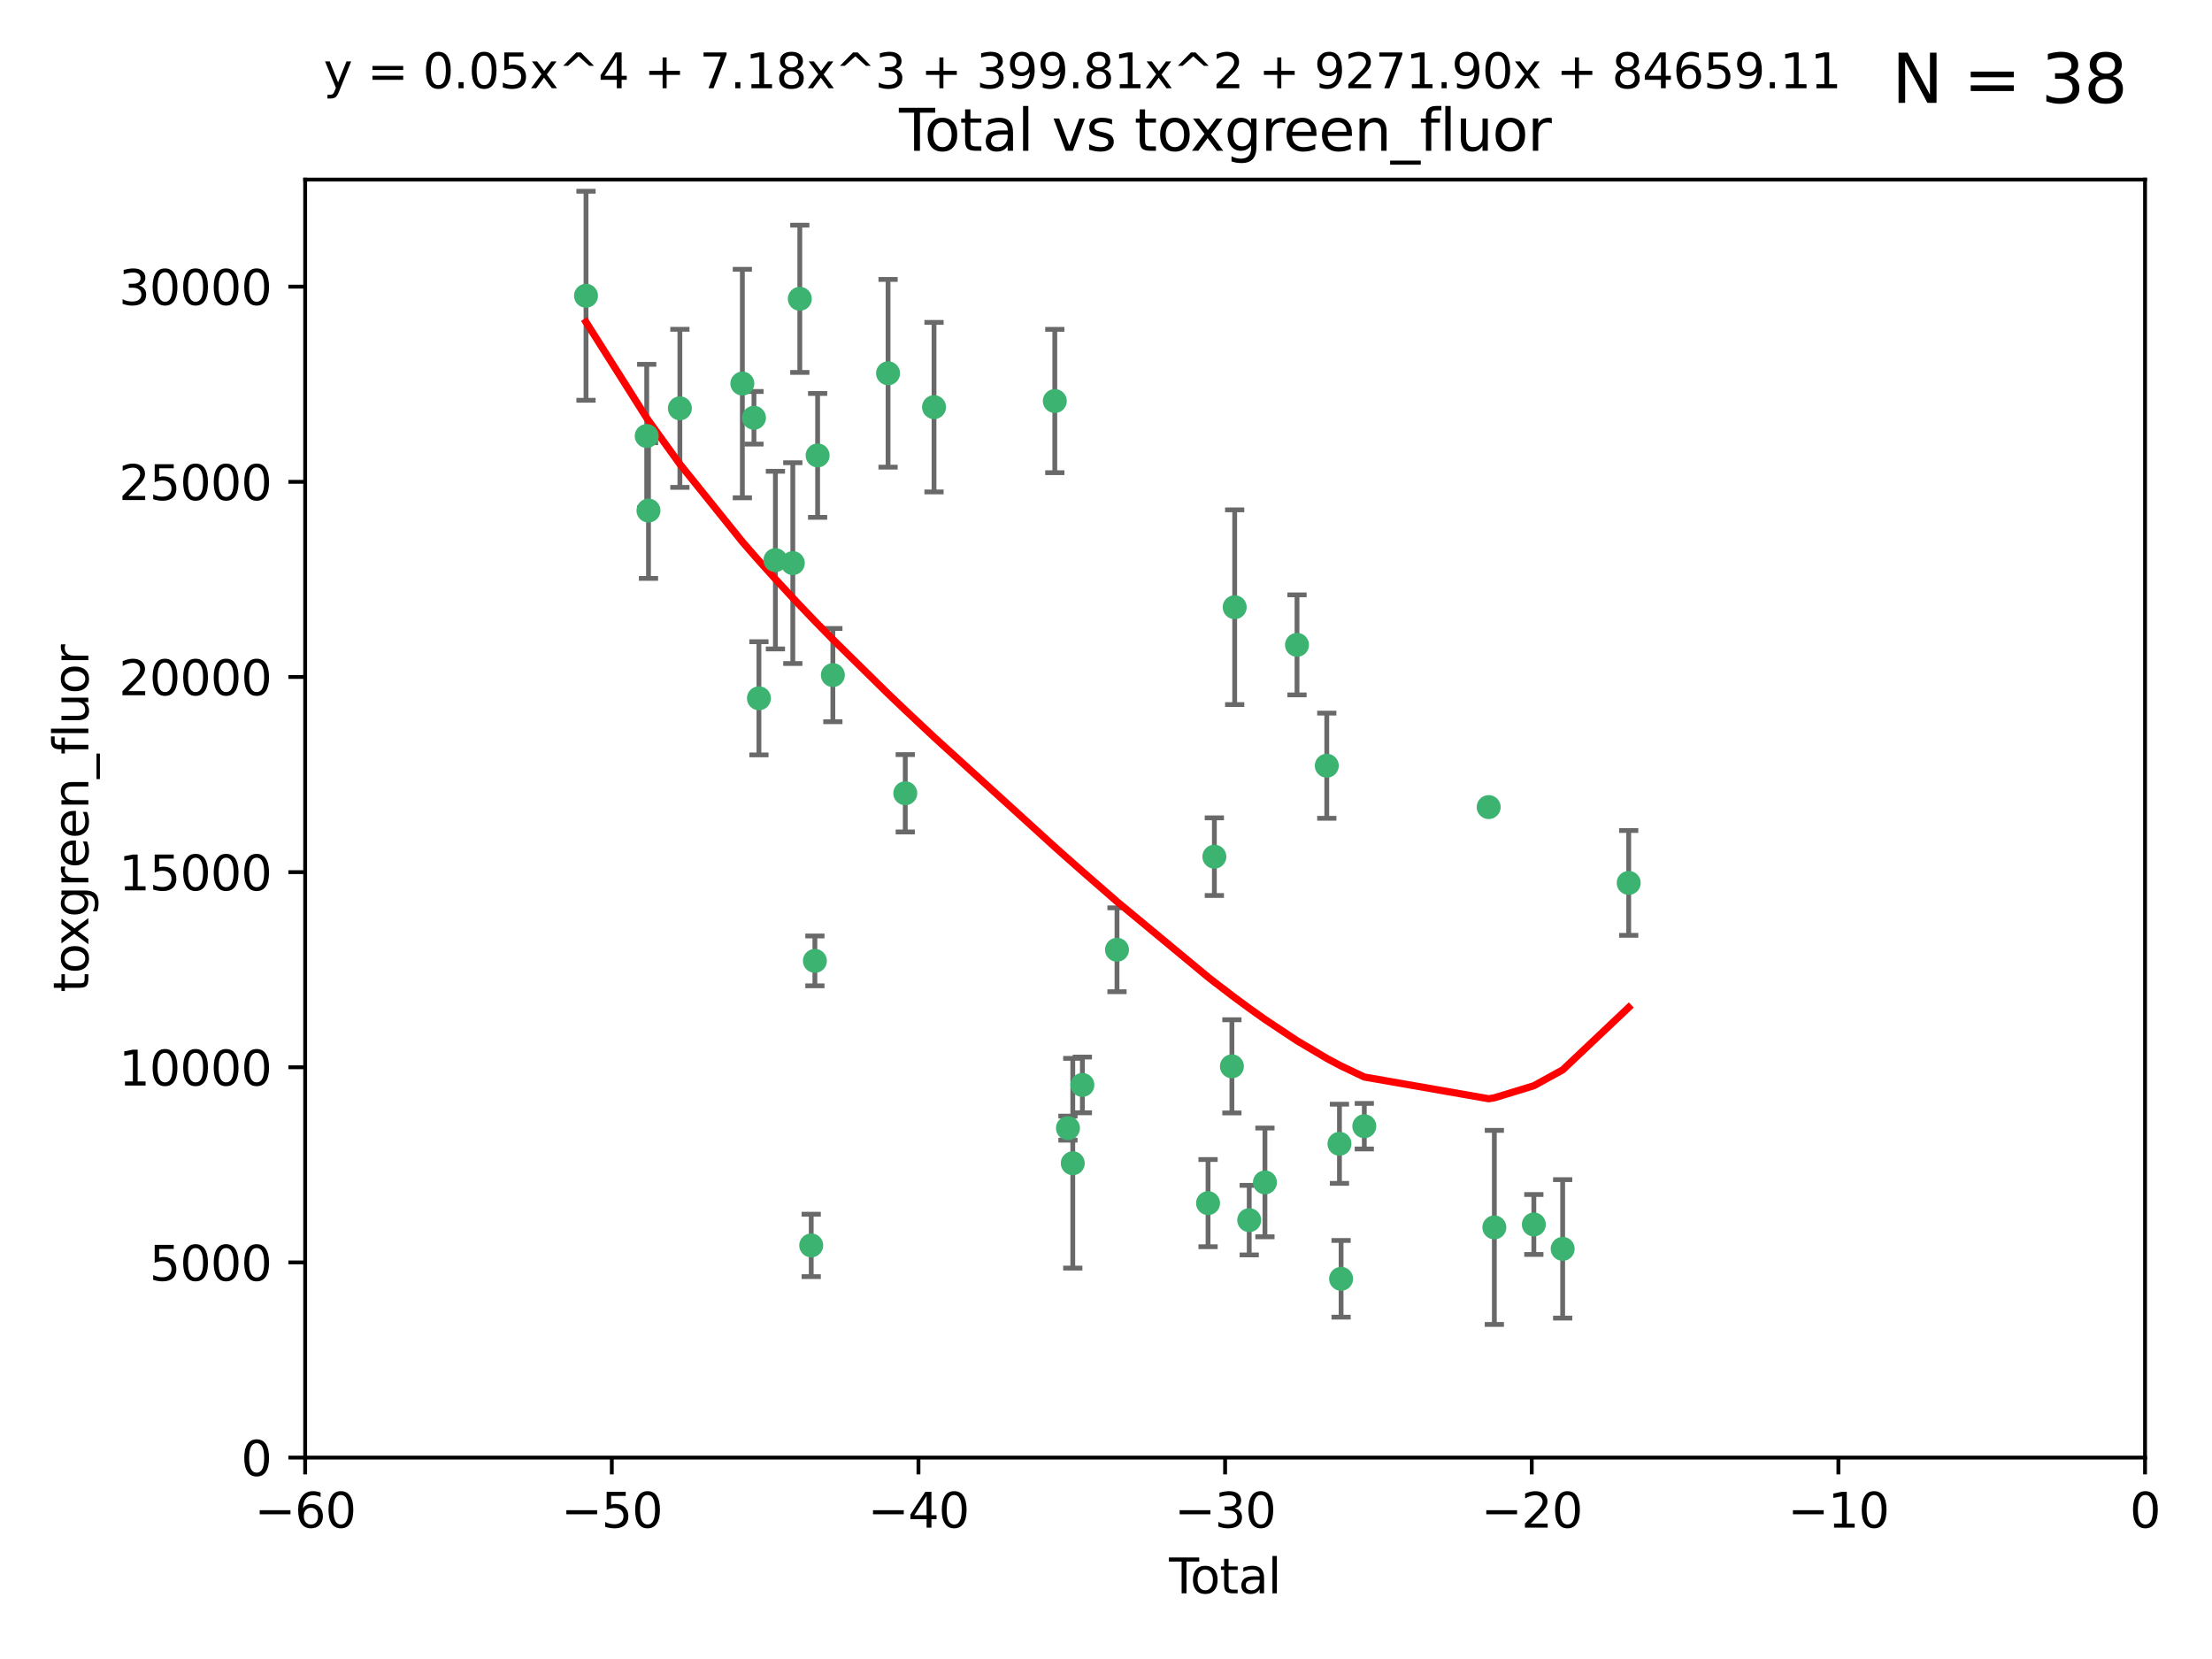 <?xml version="1.0" encoding="utf-8" standalone="no"?>
<!DOCTYPE svg PUBLIC "-//W3C//DTD SVG 1.1//EN"
  "http://www.w3.org/Graphics/SVG/1.1/DTD/svg11.dtd">
<svg xmlns:xlink="http://www.w3.org/1999/xlink" width="460.8pt" height="345.6pt" viewBox="0 0 460.8 345.6" xmlns="http://www.w3.org/2000/svg" version="1.1">
 <defs>
  <style type="text/css">*{stroke-linejoin: round; stroke-linecap: butt}</style>
 </defs>
 <g id="figure_1">
  <g id="patch_1">
   <path d="M 0 345.6 
L 460.8 345.6 
L 460.8 0 
L 0 0 
z
" style="fill: #ffffff"/>
  </g>
  <g id="axes_1">
   <g id="patch_2">
    <path d="M 63.571 303.64 
L 446.85 303.64 
L 446.85 37.411 
L 63.571 37.411 
z
" style="fill: #ffffff"/>
   </g>
   <g id="PathCollection_1">
    <defs>
     <path id="mb25f7cb36f" d="M 0 1.118 
C 0.297 1.118 0.581 1 0.791 0.791 
C 1 0.581 1.118 0.297 1.118 0 
C 1.118 -0.297 1 -0.581 0.791 -0.791 
C 0.581 -1 0.297 -1.118 0 -1.118 
C -0.297 -1.118 -0.581 -1 -0.791 -0.791 
C -1 -0.581 -1.118 -0.297 -1.118 0 
C -1.118 0.297 -1 0.581 -0.791 0.791 
C -0.581 1 -0.297 1.118 0 1.118 
z
" style="stroke: #3cb371"/>
    </defs>
    <g clip-path="url(#p03fac620fb)">
     <use xlink:href="#mb25f7cb36f" x="122.075" y="61.614" style="fill: #3cb371; stroke: #3cb371"/>
     <use xlink:href="#mb25f7cb36f" x="134.722" y="90.829" style="fill: #3cb371; stroke: #3cb371"/>
     <use xlink:href="#mb25f7cb36f" x="135.093" y="106.358" style="fill: #3cb371; stroke: #3cb371"/>
     <use xlink:href="#mb25f7cb36f" x="141.633" y="85.062" style="fill: #3cb371; stroke: #3cb371"/>
     <use xlink:href="#mb25f7cb36f" x="154.646" y="79.9" style="fill: #3cb371; stroke: #3cb371"/>
     <use xlink:href="#mb25f7cb36f" x="157.063" y="87.031" style="fill: #3cb371; stroke: #3cb371"/>
     <use xlink:href="#mb25f7cb36f" x="158.1" y="145.468" style="fill: #3cb371; stroke: #3cb371"/>
     <use xlink:href="#mb25f7cb36f" x="161.532" y="116.682" style="fill: #3cb371; stroke: #3cb371"/>
     <use xlink:href="#mb25f7cb36f" x="165.156" y="117.306" style="fill: #3cb371; stroke: #3cb371"/>
     <use xlink:href="#mb25f7cb36f" x="166.614" y="62.244" style="fill: #3cb371; stroke: #3cb371"/>
     <use xlink:href="#mb25f7cb36f" x="168.991" y="259.442" style="fill: #3cb371; stroke: #3cb371"/>
     <use xlink:href="#mb25f7cb36f" x="169.757" y="200.168" style="fill: #3cb371; stroke: #3cb371"/>
     <use xlink:href="#mb25f7cb36f" x="170.325" y="94.872" style="fill: #3cb371; stroke: #3cb371"/>
     <use xlink:href="#mb25f7cb36f" x="173.5" y="140.634" style="fill: #3cb371; stroke: #3cb371"/>
     <use xlink:href="#mb25f7cb36f" x="185" y="77.763" style="fill: #3cb371; stroke: #3cb371"/>
     <use xlink:href="#mb25f7cb36f" x="188.583" y="165.251" style="fill: #3cb371; stroke: #3cb371"/>
     <use xlink:href="#mb25f7cb36f" x="194.574" y="84.817" style="fill: #3cb371; stroke: #3cb371"/>
     <use xlink:href="#mb25f7cb36f" x="219.736" y="83.54" style="fill: #3cb371; stroke: #3cb371"/>
     <use xlink:href="#mb25f7cb36f" x="222.475" y="235.012" style="fill: #3cb371; stroke: #3cb371"/>
     <use xlink:href="#mb25f7cb36f" x="223.48" y="242.324" style="fill: #3cb371; stroke: #3cb371"/>
     <use xlink:href="#mb25f7cb36f" x="225.479" y="226.007" style="fill: #3cb371; stroke: #3cb371"/>
     <use xlink:href="#mb25f7cb36f" x="232.69" y="197.854" style="fill: #3cb371; stroke: #3cb371"/>
     <use xlink:href="#mb25f7cb36f" x="251.658" y="250.635" style="fill: #3cb371; stroke: #3cb371"/>
     <use xlink:href="#mb25f7cb36f" x="252.974" y="178.461" style="fill: #3cb371; stroke: #3cb371"/>
     <use xlink:href="#mb25f7cb36f" x="256.629" y="222.137" style="fill: #3cb371; stroke: #3cb371"/>
     <use xlink:href="#mb25f7cb36f" x="257.207" y="126.494" style="fill: #3cb371; stroke: #3cb371"/>
     <use xlink:href="#mb25f7cb36f" x="260.237" y="254.176" style="fill: #3cb371; stroke: #3cb371"/>
     <use xlink:href="#mb25f7cb36f" x="263.509" y="246.318" style="fill: #3cb371; stroke: #3cb371"/>
     <use xlink:href="#mb25f7cb36f" x="270.19" y="134.337" style="fill: #3cb371; stroke: #3cb371"/>
     <use xlink:href="#mb25f7cb36f" x="276.393" y="159.514" style="fill: #3cb371; stroke: #3cb371"/>
     <use xlink:href="#mb25f7cb36f" x="279.035" y="238.271" style="fill: #3cb371; stroke: #3cb371"/>
     <use xlink:href="#mb25f7cb36f" x="279.372" y="266.399" style="fill: #3cb371; stroke: #3cb371"/>
     <use xlink:href="#mb25f7cb36f" x="284.209" y="234.61" style="fill: #3cb371; stroke: #3cb371"/>
     <use xlink:href="#mb25f7cb36f" x="310.117" y="168.134" style="fill: #3cb371; stroke: #3cb371"/>
     <use xlink:href="#mb25f7cb36f" x="311.3" y="255.69" style="fill: #3cb371; stroke: #3cb371"/>
     <use xlink:href="#mb25f7cb36f" x="319.527" y="255.08" style="fill: #3cb371; stroke: #3cb371"/>
     <use xlink:href="#mb25f7cb36f" x="325.532" y="260.159" style="fill: #3cb371; stroke: #3cb371"/>
     <use xlink:href="#mb25f7cb36f" x="339.29" y="183.926" style="fill: #3cb371; stroke: #3cb371"/>
    </g>
   </g>
   <g id="matplotlib.axis_1">
    <g id="xtick_1">
     <g id="line2d_1">
      <defs>
       <path id="m98b58cb503" d="M 0 0 
L 0 3.5 
" style="stroke: #000000; stroke-width: 0.8"/>
      </defs>
      <g>
       <use xlink:href="#m98b58cb503" x="63.571" y="303.64" style="stroke: #000000; stroke-width: 0.8"/>
      </g>
     </g>
     <g id="text_1">
      <!-- −60 -->
      <g transform="translate(53.019 318.238)scale(0.1 -0.1)">
       <defs>
        <path id="DejaVuSans-2212" d="M 678 2272 
L 4684 2272 
L 4684 1741 
L 678 1741 
L 678 2272 
z
" transform="scale(0.016)"/>
        <path id="DejaVuSans-36" d="M 2113 2584 
Q 1688 2584 1439 2293 
Q 1191 2003 1191 1497 
Q 1191 994 1439 701 
Q 1688 409 2113 409 
Q 2538 409 2786 701 
Q 3034 994 3034 1497 
Q 3034 2003 2786 2293 
Q 2538 2584 2113 2584 
z
M 3366 4563 
L 3366 3988 
Q 3128 4100 2886 4159 
Q 2644 4219 2406 4219 
Q 1781 4219 1451 3797 
Q 1122 3375 1075 2522 
Q 1259 2794 1537 2939 
Q 1816 3084 2150 3084 
Q 2853 3084 3261 2657 
Q 3669 2231 3669 1497 
Q 3669 778 3244 343 
Q 2819 -91 2113 -91 
Q 1303 -91 875 529 
Q 447 1150 447 2328 
Q 447 3434 972 4092 
Q 1497 4750 2381 4750 
Q 2619 4750 2861 4703 
Q 3103 4656 3366 4563 
z
" transform="scale(0.016)"/>
        <path id="DejaVuSans-30" d="M 2034 4250 
Q 1547 4250 1301 3770 
Q 1056 3291 1056 2328 
Q 1056 1369 1301 889 
Q 1547 409 2034 409 
Q 2525 409 2770 889 
Q 3016 1369 3016 2328 
Q 3016 3291 2770 3770 
Q 2525 4250 2034 4250 
z
M 2034 4750 
Q 2819 4750 3233 4129 
Q 3647 3509 3647 2328 
Q 3647 1150 3233 529 
Q 2819 -91 2034 -91 
Q 1250 -91 836 529 
Q 422 1150 422 2328 
Q 422 3509 836 4129 
Q 1250 4750 2034 4750 
z
" transform="scale(0.016)"/>
       </defs>
       <use xlink:href="#DejaVuSans-2212"/>
       <use xlink:href="#DejaVuSans-36" x="83.789"/>
       <use xlink:href="#DejaVuSans-30" x="147.412"/>
      </g>
     </g>
    </g>
    <g id="xtick_2">
     <g id="line2d_2">
      <g>
       <use xlink:href="#m98b58cb503" x="127.451" y="303.64" style="stroke: #000000; stroke-width: 0.8"/>
      </g>
     </g>
     <g id="text_2">
      <!-- −50 -->
      <g transform="translate(116.899 318.238)scale(0.1 -0.1)">
       <defs>
        <path id="DejaVuSans-35" d="M 691 4666 
L 3169 4666 
L 3169 4134 
L 1269 4134 
L 1269 2991 
Q 1406 3038 1543 3061 
Q 1681 3084 1819 3084 
Q 2600 3084 3056 2656 
Q 3513 2228 3513 1497 
Q 3513 744 3044 326 
Q 2575 -91 1722 -91 
Q 1428 -91 1123 -41 
Q 819 9 494 109 
L 494 744 
Q 775 591 1075 516 
Q 1375 441 1709 441 
Q 2250 441 2565 725 
Q 2881 1009 2881 1497 
Q 2881 1984 2565 2268 
Q 2250 2553 1709 2553 
Q 1456 2553 1204 2497 
Q 953 2441 691 2322 
L 691 4666 
z
" transform="scale(0.016)"/>
       </defs>
       <use xlink:href="#DejaVuSans-2212"/>
       <use xlink:href="#DejaVuSans-35" x="83.789"/>
       <use xlink:href="#DejaVuSans-30" x="147.412"/>
      </g>
     </g>
    </g>
    <g id="xtick_3">
     <g id="line2d_3">
      <g>
       <use xlink:href="#m98b58cb503" x="191.331" y="303.64" style="stroke: #000000; stroke-width: 0.8"/>
      </g>
     </g>
     <g id="text_3">
      <!-- −40 -->
      <g transform="translate(180.778 318.238)scale(0.1 -0.1)">
       <defs>
        <path id="DejaVuSans-34" d="M 2419 4116 
L 825 1625 
L 2419 1625 
L 2419 4116 
z
M 2253 4666 
L 3047 4666 
L 3047 1625 
L 3713 1625 
L 3713 1100 
L 3047 1100 
L 3047 0 
L 2419 0 
L 2419 1100 
L 313 1100 
L 313 1709 
L 2253 4666 
z
" transform="scale(0.016)"/>
       </defs>
       <use xlink:href="#DejaVuSans-2212"/>
       <use xlink:href="#DejaVuSans-34" x="83.789"/>
       <use xlink:href="#DejaVuSans-30" x="147.412"/>
      </g>
     </g>
    </g>
    <g id="xtick_4">
     <g id="line2d_4">
      <g>
       <use xlink:href="#m98b58cb503" x="255.211" y="303.64" style="stroke: #000000; stroke-width: 0.8"/>
      </g>
     </g>
     <g id="text_4">
      <!-- −30 -->
      <g transform="translate(244.658 318.238)scale(0.1 -0.1)">
       <defs>
        <path id="DejaVuSans-33" d="M 2597 2516 
Q 3050 2419 3304 2112 
Q 3559 1806 3559 1356 
Q 3559 666 3084 287 
Q 2609 -91 1734 -91 
Q 1441 -91 1130 -33 
Q 819 25 488 141 
L 488 750 
Q 750 597 1062 519 
Q 1375 441 1716 441 
Q 2309 441 2620 675 
Q 2931 909 2931 1356 
Q 2931 1769 2642 2001 
Q 2353 2234 1838 2234 
L 1294 2234 
L 1294 2753 
L 1863 2753 
Q 2328 2753 2575 2939 
Q 2822 3125 2822 3475 
Q 2822 3834 2567 4026 
Q 2313 4219 1838 4219 
Q 1578 4219 1281 4162 
Q 984 4106 628 3988 
L 628 4550 
Q 988 4650 1302 4700 
Q 1616 4750 1894 4750 
Q 2613 4750 3031 4423 
Q 3450 4097 3450 3541 
Q 3450 3153 3228 2886 
Q 3006 2619 2597 2516 
z
" transform="scale(0.016)"/>
       </defs>
       <use xlink:href="#DejaVuSans-2212"/>
       <use xlink:href="#DejaVuSans-33" x="83.789"/>
       <use xlink:href="#DejaVuSans-30" x="147.412"/>
      </g>
     </g>
    </g>
    <g id="xtick_5">
     <g id="line2d_5">
      <g>
       <use xlink:href="#m98b58cb503" x="319.09" y="303.64" style="stroke: #000000; stroke-width: 0.8"/>
      </g>
     </g>
     <g id="text_5">
      <!-- −20 -->
      <g transform="translate(308.538 318.238)scale(0.1 -0.1)">
       <defs>
        <path id="DejaVuSans-32" d="M 1228 531 
L 3431 531 
L 3431 0 
L 469 0 
L 469 531 
Q 828 903 1448 1529 
Q 2069 2156 2228 2338 
Q 2531 2678 2651 2914 
Q 2772 3150 2772 3378 
Q 2772 3750 2511 3984 
Q 2250 4219 1831 4219 
Q 1534 4219 1204 4116 
Q 875 4013 500 3803 
L 500 4441 
Q 881 4594 1212 4672 
Q 1544 4750 1819 4750 
Q 2544 4750 2975 4387 
Q 3406 4025 3406 3419 
Q 3406 3131 3298 2873 
Q 3191 2616 2906 2266 
Q 2828 2175 2409 1742 
Q 1991 1309 1228 531 
z
" transform="scale(0.016)"/>
       </defs>
       <use xlink:href="#DejaVuSans-2212"/>
       <use xlink:href="#DejaVuSans-32" x="83.789"/>
       <use xlink:href="#DejaVuSans-30" x="147.412"/>
      </g>
     </g>
    </g>
    <g id="xtick_6">
     <g id="line2d_6">
      <g>
       <use xlink:href="#m98b58cb503" x="382.97" y="303.64" style="stroke: #000000; stroke-width: 0.8"/>
      </g>
     </g>
     <g id="text_6">
      <!-- −10 -->
      <g transform="translate(372.418 318.238)scale(0.1 -0.1)">
       <defs>
        <path id="DejaVuSans-31" d="M 794 531 
L 1825 531 
L 1825 4091 
L 703 3866 
L 703 4441 
L 1819 4666 
L 2450 4666 
L 2450 531 
L 3481 531 
L 3481 0 
L 794 0 
L 794 531 
z
" transform="scale(0.016)"/>
       </defs>
       <use xlink:href="#DejaVuSans-2212"/>
       <use xlink:href="#DejaVuSans-31" x="83.789"/>
       <use xlink:href="#DejaVuSans-30" x="147.412"/>
      </g>
     </g>
    </g>
    <g id="xtick_7">
     <g id="line2d_7">
      <g>
       <use xlink:href="#m98b58cb503" x="446.85" y="303.64" style="stroke: #000000; stroke-width: 0.8"/>
      </g>
     </g>
     <g id="text_7">
      <!-- 0 -->
      <g transform="translate(443.669 318.238)scale(0.1 -0.1)">
       <use xlink:href="#DejaVuSans-30"/>
      </g>
     </g>
    </g>
    <g id="text_8">
     <!-- Total -->
     <g transform="translate(243.534 331.917)scale(0.1 -0.1)">
      <defs>
       <path id="DejaVuSans-54" d="M -19 4666 
L 3928 4666 
L 3928 4134 
L 2272 4134 
L 2272 0 
L 1638 0 
L 1638 4134 
L -19 4134 
L -19 4666 
z
" transform="scale(0.016)"/>
       <path id="DejaVuSans-6f" d="M 1959 3097 
Q 1497 3097 1228 2736 
Q 959 2375 959 1747 
Q 959 1119 1226 758 
Q 1494 397 1959 397 
Q 2419 397 2687 759 
Q 2956 1122 2956 1747 
Q 2956 2369 2687 2733 
Q 2419 3097 1959 3097 
z
M 1959 3584 
Q 2709 3584 3137 3096 
Q 3566 2609 3566 1747 
Q 3566 888 3137 398 
Q 2709 -91 1959 -91 
Q 1206 -91 779 398 
Q 353 888 353 1747 
Q 353 2609 779 3096 
Q 1206 3584 1959 3584 
z
" transform="scale(0.016)"/>
       <path id="DejaVuSans-74" d="M 1172 4494 
L 1172 3500 
L 2356 3500 
L 2356 3053 
L 1172 3053 
L 1172 1153 
Q 1172 725 1289 603 
Q 1406 481 1766 481 
L 2356 481 
L 2356 0 
L 1766 0 
Q 1100 0 847 248 
Q 594 497 594 1153 
L 594 3053 
L 172 3053 
L 172 3500 
L 594 3500 
L 594 4494 
L 1172 4494 
z
" transform="scale(0.016)"/>
       <path id="DejaVuSans-61" d="M 2194 1759 
Q 1497 1759 1228 1600 
Q 959 1441 959 1056 
Q 959 750 1161 570 
Q 1363 391 1709 391 
Q 2188 391 2477 730 
Q 2766 1069 2766 1631 
L 2766 1759 
L 2194 1759 
z
M 3341 1997 
L 3341 0 
L 2766 0 
L 2766 531 
Q 2569 213 2275 61 
Q 1981 -91 1556 -91 
Q 1019 -91 701 211 
Q 384 513 384 1019 
Q 384 1609 779 1909 
Q 1175 2209 1959 2209 
L 2766 2209 
L 2766 2266 
Q 2766 2663 2505 2880 
Q 2244 3097 1772 3097 
Q 1472 3097 1187 3025 
Q 903 2953 641 2809 
L 641 3341 
Q 956 3463 1253 3523 
Q 1550 3584 1831 3584 
Q 2591 3584 2966 3190 
Q 3341 2797 3341 1997 
z
" transform="scale(0.016)"/>
       <path id="DejaVuSans-6c" d="M 603 4863 
L 1178 4863 
L 1178 0 
L 603 0 
L 603 4863 
z
" transform="scale(0.016)"/>
      </defs>
      <use xlink:href="#DejaVuSans-54"/>
      <use xlink:href="#DejaVuSans-6f" x="44.084"/>
      <use xlink:href="#DejaVuSans-74" x="105.266"/>
      <use xlink:href="#DejaVuSans-61" x="144.475"/>
      <use xlink:href="#DejaVuSans-6c" x="205.754"/>
     </g>
    </g>
   </g>
   <g id="matplotlib.axis_2">
    <g id="ytick_1">
     <g id="line2d_8">
      <defs>
       <path id="m9dc4b1ba72" d="M 0 0 
L -3.5 0 
" style="stroke: #000000; stroke-width: 0.8"/>
      </defs>
      <g>
       <use xlink:href="#m9dc4b1ba72" x="63.571" y="303.64" style="stroke: #000000; stroke-width: 0.8"/>
      </g>
     </g>
     <g id="text_9">
      <!-- 0 -->
      <g transform="translate(50.209 307.439)scale(0.1 -0.1)">
       <use xlink:href="#DejaVuSans-30"/>
      </g>
     </g>
    </g>
    <g id="ytick_2">
     <g id="line2d_9">
      <g>
       <use xlink:href="#m9dc4b1ba72" x="63.571" y="262.986" style="stroke: #000000; stroke-width: 0.8"/>
      </g>
     </g>
     <g id="text_10">
      <!-- 5000 -->
      <g transform="translate(31.121 266.786)scale(0.1 -0.1)">
       <use xlink:href="#DejaVuSans-35"/>
       <use xlink:href="#DejaVuSans-30" x="63.623"/>
       <use xlink:href="#DejaVuSans-30" x="127.246"/>
       <use xlink:href="#DejaVuSans-30" x="190.869"/>
      </g>
     </g>
    </g>
    <g id="ytick_3">
     <g id="line2d_10">
      <g>
       <use xlink:href="#m9dc4b1ba72" x="63.571" y="222.333" style="stroke: #000000; stroke-width: 0.8"/>
      </g>
     </g>
     <g id="text_11">
      <!-- 10000 -->
      <g transform="translate(24.759 226.132)scale(0.1 -0.1)">
       <use xlink:href="#DejaVuSans-31"/>
       <use xlink:href="#DejaVuSans-30" x="63.623"/>
       <use xlink:href="#DejaVuSans-30" x="127.246"/>
       <use xlink:href="#DejaVuSans-30" x="190.869"/>
       <use xlink:href="#DejaVuSans-30" x="254.492"/>
      </g>
     </g>
    </g>
    <g id="ytick_4">
     <g id="line2d_11">
      <g>
       <use xlink:href="#m9dc4b1ba72" x="63.571" y="181.679" style="stroke: #000000; stroke-width: 0.8"/>
      </g>
     </g>
     <g id="text_12">
      <!-- 15000 -->
      <g transform="translate(24.759 185.478)scale(0.1 -0.1)">
       <use xlink:href="#DejaVuSans-31"/>
       <use xlink:href="#DejaVuSans-35" x="63.623"/>
       <use xlink:href="#DejaVuSans-30" x="127.246"/>
       <use xlink:href="#DejaVuSans-30" x="190.869"/>
       <use xlink:href="#DejaVuSans-30" x="254.492"/>
      </g>
     </g>
    </g>
    <g id="ytick_5">
     <g id="line2d_12">
      <g>
       <use xlink:href="#m9dc4b1ba72" x="63.571" y="141.026" style="stroke: #000000; stroke-width: 0.8"/>
      </g>
     </g>
     <g id="text_13">
      <!-- 20000 -->
      <g transform="translate(24.759 144.825)scale(0.1 -0.1)">
       <use xlink:href="#DejaVuSans-32"/>
       <use xlink:href="#DejaVuSans-30" x="63.623"/>
       <use xlink:href="#DejaVuSans-30" x="127.246"/>
       <use xlink:href="#DejaVuSans-30" x="190.869"/>
       <use xlink:href="#DejaVuSans-30" x="254.492"/>
      </g>
     </g>
    </g>
    <g id="ytick_6">
     <g id="line2d_13">
      <g>
       <use xlink:href="#m9dc4b1ba72" x="63.571" y="100.372" style="stroke: #000000; stroke-width: 0.8"/>
      </g>
     </g>
     <g id="text_14">
      <!-- 25000 -->
      <g transform="translate(24.759 104.171)scale(0.1 -0.1)">
       <use xlink:href="#DejaVuSans-32"/>
       <use xlink:href="#DejaVuSans-35" x="63.623"/>
       <use xlink:href="#DejaVuSans-30" x="127.246"/>
       <use xlink:href="#DejaVuSans-30" x="190.869"/>
       <use xlink:href="#DejaVuSans-30" x="254.492"/>
      </g>
     </g>
    </g>
    <g id="ytick_7">
     <g id="line2d_14">
      <g>
       <use xlink:href="#m9dc4b1ba72" x="63.571" y="59.718" style="stroke: #000000; stroke-width: 0.8"/>
      </g>
     </g>
     <g id="text_15">
      <!-- 30000 -->
      <g transform="translate(24.759 63.518)scale(0.1 -0.1)">
       <use xlink:href="#DejaVuSans-33"/>
       <use xlink:href="#DejaVuSans-30" x="63.623"/>
       <use xlink:href="#DejaVuSans-30" x="127.246"/>
       <use xlink:href="#DejaVuSans-30" x="190.869"/>
       <use xlink:href="#DejaVuSans-30" x="254.492"/>
      </g>
     </g>
    </g>
    <g id="text_16">
     <!-- toxgreen_fluor -->
     <g transform="translate(18.401 206.72)rotate(-90)scale(0.1 -0.1)">
      <defs>
       <path id="DejaVuSans-78" d="M 3513 3500 
L 2247 1797 
L 3578 0 
L 2900 0 
L 1881 1375 
L 863 0 
L 184 0 
L 1544 1831 
L 300 3500 
L 978 3500 
L 1906 2253 
L 2834 3500 
L 3513 3500 
z
" transform="scale(0.016)"/>
       <path id="DejaVuSans-67" d="M 2906 1791 
Q 2906 2416 2648 2759 
Q 2391 3103 1925 3103 
Q 1463 3103 1205 2759 
Q 947 2416 947 1791 
Q 947 1169 1205 825 
Q 1463 481 1925 481 
Q 2391 481 2648 825 
Q 2906 1169 2906 1791 
z
M 3481 434 
Q 3481 -459 3084 -895 
Q 2688 -1331 1869 -1331 
Q 1566 -1331 1297 -1286 
Q 1028 -1241 775 -1147 
L 775 -588 
Q 1028 -725 1275 -790 
Q 1522 -856 1778 -856 
Q 2344 -856 2625 -561 
Q 2906 -266 2906 331 
L 2906 616 
Q 2728 306 2450 153 
Q 2172 0 1784 0 
Q 1141 0 747 490 
Q 353 981 353 1791 
Q 353 2603 747 3093 
Q 1141 3584 1784 3584 
Q 2172 3584 2450 3431 
Q 2728 3278 2906 2969 
L 2906 3500 
L 3481 3500 
L 3481 434 
z
" transform="scale(0.016)"/>
       <path id="DejaVuSans-72" d="M 2631 2963 
Q 2534 3019 2420 3045 
Q 2306 3072 2169 3072 
Q 1681 3072 1420 2755 
Q 1159 2438 1159 1844 
L 1159 0 
L 581 0 
L 581 3500 
L 1159 3500 
L 1159 2956 
Q 1341 3275 1631 3429 
Q 1922 3584 2338 3584 
Q 2397 3584 2469 3576 
Q 2541 3569 2628 3553 
L 2631 2963 
z
" transform="scale(0.016)"/>
       <path id="DejaVuSans-65" d="M 3597 1894 
L 3597 1613 
L 953 1613 
Q 991 1019 1311 708 
Q 1631 397 2203 397 
Q 2534 397 2845 478 
Q 3156 559 3463 722 
L 3463 178 
Q 3153 47 2828 -22 
Q 2503 -91 2169 -91 
Q 1331 -91 842 396 
Q 353 884 353 1716 
Q 353 2575 817 3079 
Q 1281 3584 2069 3584 
Q 2775 3584 3186 3129 
Q 3597 2675 3597 1894 
z
M 3022 2063 
Q 3016 2534 2758 2815 
Q 2500 3097 2075 3097 
Q 1594 3097 1305 2825 
Q 1016 2553 972 2059 
L 3022 2063 
z
" transform="scale(0.016)"/>
       <path id="DejaVuSans-6e" d="M 3513 2113 
L 3513 0 
L 2938 0 
L 2938 2094 
Q 2938 2591 2744 2837 
Q 2550 3084 2163 3084 
Q 1697 3084 1428 2787 
Q 1159 2491 1159 1978 
L 1159 0 
L 581 0 
L 581 3500 
L 1159 3500 
L 1159 2956 
Q 1366 3272 1645 3428 
Q 1925 3584 2291 3584 
Q 2894 3584 3203 3211 
Q 3513 2838 3513 2113 
z
" transform="scale(0.016)"/>
       <path id="DejaVuSans-5f" d="M 3263 -1063 
L 3263 -1509 
L -63 -1509 
L -63 -1063 
L 3263 -1063 
z
" transform="scale(0.016)"/>
       <path id="DejaVuSans-66" d="M 2375 4863 
L 2375 4384 
L 1825 4384 
Q 1516 4384 1395 4259 
Q 1275 4134 1275 3809 
L 1275 3500 
L 2222 3500 
L 2222 3053 
L 1275 3053 
L 1275 0 
L 697 0 
L 697 3053 
L 147 3053 
L 147 3500 
L 697 3500 
L 697 3744 
Q 697 4328 969 4595 
Q 1241 4863 1831 4863 
L 2375 4863 
z
" transform="scale(0.016)"/>
       <path id="DejaVuSans-75" d="M 544 1381 
L 544 3500 
L 1119 3500 
L 1119 1403 
Q 1119 906 1312 657 
Q 1506 409 1894 409 
Q 2359 409 2629 706 
Q 2900 1003 2900 1516 
L 2900 3500 
L 3475 3500 
L 3475 0 
L 2900 0 
L 2900 538 
Q 2691 219 2414 64 
Q 2138 -91 1772 -91 
Q 1169 -91 856 284 
Q 544 659 544 1381 
z
M 1991 3584 
L 1991 3584 
z
" transform="scale(0.016)"/>
      </defs>
      <use xlink:href="#DejaVuSans-74"/>
      <use xlink:href="#DejaVuSans-6f" x="39.209"/>
      <use xlink:href="#DejaVuSans-78" x="97.266"/>
      <use xlink:href="#DejaVuSans-67" x="156.445"/>
      <use xlink:href="#DejaVuSans-72" x="219.922"/>
      <use xlink:href="#DejaVuSans-65" x="258.785"/>
      <use xlink:href="#DejaVuSans-65" x="320.309"/>
      <use xlink:href="#DejaVuSans-6e" x="381.832"/>
      <use xlink:href="#DejaVuSans-5f" x="445.211"/>
      <use xlink:href="#DejaVuSans-66" x="495.211"/>
      <use xlink:href="#DejaVuSans-6c" x="530.416"/>
      <use xlink:href="#DejaVuSans-75" x="558.199"/>
      <use xlink:href="#DejaVuSans-6f" x="621.578"/>
      <use xlink:href="#DejaVuSans-72" x="682.76"/>
     </g>
    </g>
   </g>
   <g id="LineCollection_1">
    <path d="M 122.075 83.38 
L 122.075 39.848 
" clip-path="url(#p03fac620fb)" style="fill: none; stroke: #696969"/>
    <path d="M 134.722 105.759 
L 134.722 75.9 
" clip-path="url(#p03fac620fb)" style="fill: none; stroke: #696969"/>
    <path d="M 135.093 120.489 
L 135.093 92.227 
" clip-path="url(#p03fac620fb)" style="fill: none; stroke: #696969"/>
    <path d="M 141.633 101.528 
L 141.633 68.595 
" clip-path="url(#p03fac620fb)" style="fill: none; stroke: #696969"/>
    <path d="M 154.646 103.698 
L 154.646 56.102 
" clip-path="url(#p03fac620fb)" style="fill: none; stroke: #696969"/>
    <path d="M 157.063 92.506 
L 157.063 81.557 
" clip-path="url(#p03fac620fb)" style="fill: none; stroke: #696969"/>
    <path d="M 158.1 157.254 
L 158.1 133.683 
" clip-path="url(#p03fac620fb)" style="fill: none; stroke: #696969"/>
    <path d="M 161.532 135.19 
L 161.532 98.175 
" clip-path="url(#p03fac620fb)" style="fill: none; stroke: #696969"/>
    <path d="M 165.156 138.218 
L 165.156 96.393 
" clip-path="url(#p03fac620fb)" style="fill: none; stroke: #696969"/>
    <path d="M 166.614 77.579 
L 166.614 46.91 
" clip-path="url(#p03fac620fb)" style="fill: none; stroke: #696969"/>
    <path d="M 168.991 265.941 
L 168.991 252.944 
" clip-path="url(#p03fac620fb)" style="fill: none; stroke: #696969"/>
    <path d="M 169.757 205.359 
L 169.757 194.977 
" clip-path="url(#p03fac620fb)" style="fill: none; stroke: #696969"/>
    <path d="M 170.325 107.775 
L 170.325 81.969 
" clip-path="url(#p03fac620fb)" style="fill: none; stroke: #696969"/>
    <path d="M 173.5 150.349 
L 173.5 130.92 
" clip-path="url(#p03fac620fb)" style="fill: none; stroke: #696969"/>
    <path d="M 185 97.317 
L 185 58.209 
" clip-path="url(#p03fac620fb)" style="fill: none; stroke: #696969"/>
    <path d="M 188.583 173.31 
L 188.583 157.193 
" clip-path="url(#p03fac620fb)" style="fill: none; stroke: #696969"/>
    <path d="M 194.574 102.476 
L 194.574 67.157 
" clip-path="url(#p03fac620fb)" style="fill: none; stroke: #696969"/>
    <path d="M 219.736 98.468 
L 219.736 68.613 
" clip-path="url(#p03fac620fb)" style="fill: none; stroke: #696969"/>
    <path d="M 222.475 237.516 
L 222.475 232.507 
" clip-path="url(#p03fac620fb)" style="fill: none; stroke: #696969"/>
    <path d="M 223.48 264.166 
L 223.48 220.481 
" clip-path="url(#p03fac620fb)" style="fill: none; stroke: #696969"/>
    <path d="M 225.479 231.811 
L 225.479 220.203 
" clip-path="url(#p03fac620fb)" style="fill: none; stroke: #696969"/>
    <path d="M 232.69 206.59 
L 232.69 189.118 
" clip-path="url(#p03fac620fb)" style="fill: none; stroke: #696969"/>
    <path d="M 251.658 259.717 
L 251.658 241.553 
" clip-path="url(#p03fac620fb)" style="fill: none; stroke: #696969"/>
    <path d="M 252.974 186.549 
L 252.974 170.372 
" clip-path="url(#p03fac620fb)" style="fill: none; stroke: #696969"/>
    <path d="M 256.629 231.84 
L 256.629 212.434 
" clip-path="url(#p03fac620fb)" style="fill: none; stroke: #696969"/>
    <path d="M 257.207 146.774 
L 257.207 106.214 
" clip-path="url(#p03fac620fb)" style="fill: none; stroke: #696969"/>
    <path d="M 260.237 261.425 
L 260.237 246.927 
" clip-path="url(#p03fac620fb)" style="fill: none; stroke: #696969"/>
    <path d="M 263.509 257.644 
L 263.509 234.991 
" clip-path="url(#p03fac620fb)" style="fill: none; stroke: #696969"/>
    <path d="M 270.19 144.76 
L 270.19 123.915 
" clip-path="url(#p03fac620fb)" style="fill: none; stroke: #696969"/>
    <path d="M 276.393 170.467 
L 276.393 148.56 
" clip-path="url(#p03fac620fb)" style="fill: none; stroke: #696969"/>
    <path d="M 279.035 246.513 
L 279.035 230.028 
" clip-path="url(#p03fac620fb)" style="fill: none; stroke: #696969"/>
    <path d="M 279.372 274.385 
L 279.372 258.414 
" clip-path="url(#p03fac620fb)" style="fill: none; stroke: #696969"/>
    <path d="M 284.209 239.354 
L 284.209 229.865 
" clip-path="url(#p03fac620fb)" style="fill: none; stroke: #696969"/>
    <path d="M 310.117 168.892 
L 310.117 167.376 
" clip-path="url(#p03fac620fb)" style="fill: none; stroke: #696969"/>
    <path d="M 311.3 275.904 
L 311.3 235.477 
" clip-path="url(#p03fac620fb)" style="fill: none; stroke: #696969"/>
    <path d="M 319.527 261.323 
L 319.527 248.837 
" clip-path="url(#p03fac620fb)" style="fill: none; stroke: #696969"/>
    <path d="M 325.532 274.58 
L 325.532 245.738 
" clip-path="url(#p03fac620fb)" style="fill: none; stroke: #696969"/>
    <path d="M 339.29 194.845 
L 339.29 173.007 
" clip-path="url(#p03fac620fb)" style="fill: none; stroke: #696969"/>
   </g>
   <g id="line2d_15">
    <defs>
     <path id="m31229e6ba3" d="M 2 0 
L -2 -0 
" style="stroke: #696969"/>
    </defs>
    <g clip-path="url(#p03fac620fb)">
     <use xlink:href="#m31229e6ba3" x="122.075" y="83.38" style="fill: #696969; stroke: #696969"/>
     <use xlink:href="#m31229e6ba3" x="134.722" y="105.759" style="fill: #696969; stroke: #696969"/>
     <use xlink:href="#m31229e6ba3" x="135.093" y="120.489" style="fill: #696969; stroke: #696969"/>
     <use xlink:href="#m31229e6ba3" x="141.633" y="101.528" style="fill: #696969; stroke: #696969"/>
     <use xlink:href="#m31229e6ba3" x="154.646" y="103.698" style="fill: #696969; stroke: #696969"/>
     <use xlink:href="#m31229e6ba3" x="157.063" y="92.506" style="fill: #696969; stroke: #696969"/>
     <use xlink:href="#m31229e6ba3" x="158.1" y="157.254" style="fill: #696969; stroke: #696969"/>
     <use xlink:href="#m31229e6ba3" x="161.532" y="135.19" style="fill: #696969; stroke: #696969"/>
     <use xlink:href="#m31229e6ba3" x="165.156" y="138.218" style="fill: #696969; stroke: #696969"/>
     <use xlink:href="#m31229e6ba3" x="166.614" y="77.579" style="fill: #696969; stroke: #696969"/>
     <use xlink:href="#m31229e6ba3" x="168.991" y="265.941" style="fill: #696969; stroke: #696969"/>
     <use xlink:href="#m31229e6ba3" x="169.757" y="205.359" style="fill: #696969; stroke: #696969"/>
     <use xlink:href="#m31229e6ba3" x="170.325" y="107.775" style="fill: #696969; stroke: #696969"/>
     <use xlink:href="#m31229e6ba3" x="173.5" y="150.349" style="fill: #696969; stroke: #696969"/>
     <use xlink:href="#m31229e6ba3" x="185" y="97.317" style="fill: #696969; stroke: #696969"/>
     <use xlink:href="#m31229e6ba3" x="188.583" y="173.31" style="fill: #696969; stroke: #696969"/>
     <use xlink:href="#m31229e6ba3" x="194.574" y="102.476" style="fill: #696969; stroke: #696969"/>
     <use xlink:href="#m31229e6ba3" x="219.736" y="98.468" style="fill: #696969; stroke: #696969"/>
     <use xlink:href="#m31229e6ba3" x="222.475" y="237.516" style="fill: #696969; stroke: #696969"/>
     <use xlink:href="#m31229e6ba3" x="223.48" y="264.166" style="fill: #696969; stroke: #696969"/>
     <use xlink:href="#m31229e6ba3" x="225.479" y="231.811" style="fill: #696969; stroke: #696969"/>
     <use xlink:href="#m31229e6ba3" x="232.69" y="206.59" style="fill: #696969; stroke: #696969"/>
     <use xlink:href="#m31229e6ba3" x="251.658" y="259.717" style="fill: #696969; stroke: #696969"/>
     <use xlink:href="#m31229e6ba3" x="252.974" y="186.549" style="fill: #696969; stroke: #696969"/>
     <use xlink:href="#m31229e6ba3" x="256.629" y="231.84" style="fill: #696969; stroke: #696969"/>
     <use xlink:href="#m31229e6ba3" x="257.207" y="146.774" style="fill: #696969; stroke: #696969"/>
     <use xlink:href="#m31229e6ba3" x="260.237" y="261.425" style="fill: #696969; stroke: #696969"/>
     <use xlink:href="#m31229e6ba3" x="263.509" y="257.644" style="fill: #696969; stroke: #696969"/>
     <use xlink:href="#m31229e6ba3" x="270.19" y="144.76" style="fill: #696969; stroke: #696969"/>
     <use xlink:href="#m31229e6ba3" x="276.393" y="170.467" style="fill: #696969; stroke: #696969"/>
     <use xlink:href="#m31229e6ba3" x="279.035" y="246.513" style="fill: #696969; stroke: #696969"/>
     <use xlink:href="#m31229e6ba3" x="279.372" y="274.385" style="fill: #696969; stroke: #696969"/>
     <use xlink:href="#m31229e6ba3" x="284.209" y="239.354" style="fill: #696969; stroke: #696969"/>
     <use xlink:href="#m31229e6ba3" x="310.117" y="168.892" style="fill: #696969; stroke: #696969"/>
     <use xlink:href="#m31229e6ba3" x="311.3" y="275.904" style="fill: #696969; stroke: #696969"/>
     <use xlink:href="#m31229e6ba3" x="319.527" y="261.323" style="fill: #696969; stroke: #696969"/>
     <use xlink:href="#m31229e6ba3" x="325.532" y="274.58" style="fill: #696969; stroke: #696969"/>
     <use xlink:href="#m31229e6ba3" x="339.29" y="194.845" style="fill: #696969; stroke: #696969"/>
    </g>
   </g>
   <g id="line2d_16">
    <g clip-path="url(#p03fac620fb)">
     <use xlink:href="#m31229e6ba3" x="122.075" y="39.848" style="fill: #696969; stroke: #696969"/>
     <use xlink:href="#m31229e6ba3" x="134.722" y="75.9" style="fill: #696969; stroke: #696969"/>
     <use xlink:href="#m31229e6ba3" x="135.093" y="92.227" style="fill: #696969; stroke: #696969"/>
     <use xlink:href="#m31229e6ba3" x="141.633" y="68.595" style="fill: #696969; stroke: #696969"/>
     <use xlink:href="#m31229e6ba3" x="154.646" y="56.102" style="fill: #696969; stroke: #696969"/>
     <use xlink:href="#m31229e6ba3" x="157.063" y="81.557" style="fill: #696969; stroke: #696969"/>
     <use xlink:href="#m31229e6ba3" x="158.1" y="133.683" style="fill: #696969; stroke: #696969"/>
     <use xlink:href="#m31229e6ba3" x="161.532" y="98.175" style="fill: #696969; stroke: #696969"/>
     <use xlink:href="#m31229e6ba3" x="165.156" y="96.393" style="fill: #696969; stroke: #696969"/>
     <use xlink:href="#m31229e6ba3" x="166.614" y="46.91" style="fill: #696969; stroke: #696969"/>
     <use xlink:href="#m31229e6ba3" x="168.991" y="252.944" style="fill: #696969; stroke: #696969"/>
     <use xlink:href="#m31229e6ba3" x="169.757" y="194.977" style="fill: #696969; stroke: #696969"/>
     <use xlink:href="#m31229e6ba3" x="170.325" y="81.969" style="fill: #696969; stroke: #696969"/>
     <use xlink:href="#m31229e6ba3" x="173.5" y="130.92" style="fill: #696969; stroke: #696969"/>
     <use xlink:href="#m31229e6ba3" x="185" y="58.209" style="fill: #696969; stroke: #696969"/>
     <use xlink:href="#m31229e6ba3" x="188.583" y="157.193" style="fill: #696969; stroke: #696969"/>
     <use xlink:href="#m31229e6ba3" x="194.574" y="67.157" style="fill: #696969; stroke: #696969"/>
     <use xlink:href="#m31229e6ba3" x="219.736" y="68.613" style="fill: #696969; stroke: #696969"/>
     <use xlink:href="#m31229e6ba3" x="222.475" y="232.507" style="fill: #696969; stroke: #696969"/>
     <use xlink:href="#m31229e6ba3" x="223.48" y="220.481" style="fill: #696969; stroke: #696969"/>
     <use xlink:href="#m31229e6ba3" x="225.479" y="220.203" style="fill: #696969; stroke: #696969"/>
     <use xlink:href="#m31229e6ba3" x="232.69" y="189.118" style="fill: #696969; stroke: #696969"/>
     <use xlink:href="#m31229e6ba3" x="251.658" y="241.553" style="fill: #696969; stroke: #696969"/>
     <use xlink:href="#m31229e6ba3" x="252.974" y="170.372" style="fill: #696969; stroke: #696969"/>
     <use xlink:href="#m31229e6ba3" x="256.629" y="212.434" style="fill: #696969; stroke: #696969"/>
     <use xlink:href="#m31229e6ba3" x="257.207" y="106.214" style="fill: #696969; stroke: #696969"/>
     <use xlink:href="#m31229e6ba3" x="260.237" y="246.927" style="fill: #696969; stroke: #696969"/>
     <use xlink:href="#m31229e6ba3" x="263.509" y="234.991" style="fill: #696969; stroke: #696969"/>
     <use xlink:href="#m31229e6ba3" x="270.19" y="123.915" style="fill: #696969; stroke: #696969"/>
     <use xlink:href="#m31229e6ba3" x="276.393" y="148.56" style="fill: #696969; stroke: #696969"/>
     <use xlink:href="#m31229e6ba3" x="279.035" y="230.028" style="fill: #696969; stroke: #696969"/>
     <use xlink:href="#m31229e6ba3" x="279.372" y="258.414" style="fill: #696969; stroke: #696969"/>
     <use xlink:href="#m31229e6ba3" x="284.209" y="229.865" style="fill: #696969; stroke: #696969"/>
     <use xlink:href="#m31229e6ba3" x="310.117" y="167.376" style="fill: #696969; stroke: #696969"/>
     <use xlink:href="#m31229e6ba3" x="311.3" y="235.477" style="fill: #696969; stroke: #696969"/>
     <use xlink:href="#m31229e6ba3" x="319.527" y="248.837" style="fill: #696969; stroke: #696969"/>
     <use xlink:href="#m31229e6ba3" x="325.532" y="245.738" style="fill: #696969; stroke: #696969"/>
     <use xlink:href="#m31229e6ba3" x="339.29" y="173.007" style="fill: #696969; stroke: #696969"/>
    </g>
   </g>
   <g id="line2d_17">
    <path d="M 122.075 67.092 
L 134.722 87.077 
L 135.093 87.614 
L 141.633 96.688 
L 154.646 112.867 
L 157.063 115.647 
L 158.1 116.822 
L 161.532 120.637 
L 165.156 124.555 
L 166.614 126.102 
L 168.991 128.591 
L 169.757 129.385 
L 170.325 129.971 
L 173.5 133.211 
L 185 144.517 
L 188.583 147.932 
L 194.574 153.559 
L 219.736 176.446 
L 222.475 178.879 
L 223.48 179.767 
L 225.479 181.53 
L 232.69 187.819 
L 251.658 203.55 
L 252.974 204.577 
L 256.629 207.373 
L 257.207 207.806 
L 260.237 210.038 
L 263.509 212.364 
L 270.19 216.801 
L 276.393 220.476 
L 279.035 221.89 
L 279.372 222.063 
L 284.209 224.363 
L 310.117 228.887 
L 311.3 228.697 
L 319.527 226.178 
L 325.532 222.88 
L 339.29 209.87 
" clip-path="url(#p03fac620fb)" style="fill: none; stroke: #ff0000; stroke-width: 1.5; stroke-linecap: square"/>
   </g>
   <g id="line2d_18">
    <defs>
     <path id="m1ba106f45b" d="M 0 2 
C 0.53 2 1.039 1.789 1.414 1.414 
C 1.789 1.039 2 0.53 2 0 
C 2 -0.53 1.789 -1.039 1.414 -1.414 
C 1.039 -1.789 0.53 -2 0 -2 
C -0.53 -2 -1.039 -1.789 -1.414 -1.414 
C -1.789 -1.039 -2 -0.53 -2 0 
C -2 0.53 -1.789 1.039 -1.414 1.414 
C -1.039 1.789 -0.53 2 0 2 
z
" style="stroke: #3cb371"/>
    </defs>
    <g clip-path="url(#p03fac620fb)">
     <use xlink:href="#m1ba106f45b" x="122.075" y="61.614" style="fill: #3cb371; stroke: #3cb371"/>
     <use xlink:href="#m1ba106f45b" x="134.722" y="90.829" style="fill: #3cb371; stroke: #3cb371"/>
     <use xlink:href="#m1ba106f45b" x="135.093" y="106.358" style="fill: #3cb371; stroke: #3cb371"/>
     <use xlink:href="#m1ba106f45b" x="141.633" y="85.062" style="fill: #3cb371; stroke: #3cb371"/>
     <use xlink:href="#m1ba106f45b" x="154.646" y="79.9" style="fill: #3cb371; stroke: #3cb371"/>
     <use xlink:href="#m1ba106f45b" x="157.063" y="87.031" style="fill: #3cb371; stroke: #3cb371"/>
     <use xlink:href="#m1ba106f45b" x="158.1" y="145.468" style="fill: #3cb371; stroke: #3cb371"/>
     <use xlink:href="#m1ba106f45b" x="161.532" y="116.682" style="fill: #3cb371; stroke: #3cb371"/>
     <use xlink:href="#m1ba106f45b" x="165.156" y="117.306" style="fill: #3cb371; stroke: #3cb371"/>
     <use xlink:href="#m1ba106f45b" x="166.614" y="62.244" style="fill: #3cb371; stroke: #3cb371"/>
     <use xlink:href="#m1ba106f45b" x="168.991" y="259.442" style="fill: #3cb371; stroke: #3cb371"/>
     <use xlink:href="#m1ba106f45b" x="169.757" y="200.168" style="fill: #3cb371; stroke: #3cb371"/>
     <use xlink:href="#m1ba106f45b" x="170.325" y="94.872" style="fill: #3cb371; stroke: #3cb371"/>
     <use xlink:href="#m1ba106f45b" x="173.5" y="140.634" style="fill: #3cb371; stroke: #3cb371"/>
     <use xlink:href="#m1ba106f45b" x="185" y="77.763" style="fill: #3cb371; stroke: #3cb371"/>
     <use xlink:href="#m1ba106f45b" x="188.583" y="165.251" style="fill: #3cb371; stroke: #3cb371"/>
     <use xlink:href="#m1ba106f45b" x="194.574" y="84.817" style="fill: #3cb371; stroke: #3cb371"/>
     <use xlink:href="#m1ba106f45b" x="219.736" y="83.54" style="fill: #3cb371; stroke: #3cb371"/>
     <use xlink:href="#m1ba106f45b" x="222.475" y="235.012" style="fill: #3cb371; stroke: #3cb371"/>
     <use xlink:href="#m1ba106f45b" x="223.48" y="242.324" style="fill: #3cb371; stroke: #3cb371"/>
     <use xlink:href="#m1ba106f45b" x="225.479" y="226.007" style="fill: #3cb371; stroke: #3cb371"/>
     <use xlink:href="#m1ba106f45b" x="232.69" y="197.854" style="fill: #3cb371; stroke: #3cb371"/>
     <use xlink:href="#m1ba106f45b" x="251.658" y="250.635" style="fill: #3cb371; stroke: #3cb371"/>
     <use xlink:href="#m1ba106f45b" x="252.974" y="178.461" style="fill: #3cb371; stroke: #3cb371"/>
     <use xlink:href="#m1ba106f45b" x="256.629" y="222.137" style="fill: #3cb371; stroke: #3cb371"/>
     <use xlink:href="#m1ba106f45b" x="257.207" y="126.494" style="fill: #3cb371; stroke: #3cb371"/>
     <use xlink:href="#m1ba106f45b" x="260.237" y="254.176" style="fill: #3cb371; stroke: #3cb371"/>
     <use xlink:href="#m1ba106f45b" x="263.509" y="246.318" style="fill: #3cb371; stroke: #3cb371"/>
     <use xlink:href="#m1ba106f45b" x="270.19" y="134.337" style="fill: #3cb371; stroke: #3cb371"/>
     <use xlink:href="#m1ba106f45b" x="276.393" y="159.514" style="fill: #3cb371; stroke: #3cb371"/>
     <use xlink:href="#m1ba106f45b" x="279.035" y="238.271" style="fill: #3cb371; stroke: #3cb371"/>
     <use xlink:href="#m1ba106f45b" x="279.372" y="266.399" style="fill: #3cb371; stroke: #3cb371"/>
     <use xlink:href="#m1ba106f45b" x="284.209" y="234.61" style="fill: #3cb371; stroke: #3cb371"/>
     <use xlink:href="#m1ba106f45b" x="310.117" y="168.134" style="fill: #3cb371; stroke: #3cb371"/>
     <use xlink:href="#m1ba106f45b" x="311.3" y="255.69" style="fill: #3cb371; stroke: #3cb371"/>
     <use xlink:href="#m1ba106f45b" x="319.527" y="255.08" style="fill: #3cb371; stroke: #3cb371"/>
     <use xlink:href="#m1ba106f45b" x="325.532" y="260.159" style="fill: #3cb371; stroke: #3cb371"/>
     <use xlink:href="#m1ba106f45b" x="339.29" y="183.926" style="fill: #3cb371; stroke: #3cb371"/>
    </g>
   </g>
   <g id="patch_3">
    <path d="M 63.571 303.64 
L 63.571 37.411 
" style="fill: none; stroke: #000000; stroke-width: 0.8; stroke-linejoin: miter; stroke-linecap: square"/>
   </g>
   <g id="patch_4">
    <path d="M 446.85 303.64 
L 446.85 37.411 
" style="fill: none; stroke: #000000; stroke-width: 0.8; stroke-linejoin: miter; stroke-linecap: square"/>
   </g>
   <g id="patch_5">
    <path d="M 63.571 303.64 
L 446.85 303.64 
" style="fill: none; stroke: #000000; stroke-width: 0.8; stroke-linejoin: miter; stroke-linecap: square"/>
   </g>
   <g id="patch_6">
    <path d="M 63.571 37.411 
L 446.85 37.411 
" style="fill: none; stroke: #000000; stroke-width: 0.8; stroke-linejoin: miter; stroke-linecap: square"/>
   </g>
   <g id="text_17">
    <!-- N = 38 -->
    <g transform="translate(394.098 21.426)scale(0.14 -0.14)">
     <defs>
      <path id="DejaVuSans-4e" d="M 628 4666 
L 1478 4666 
L 3547 763 
L 3547 4666 
L 4159 4666 
L 4159 0 
L 3309 0 
L 1241 3903 
L 1241 0 
L 628 0 
L 628 4666 
z
" transform="scale(0.016)"/>
      <path id="DejaVuSans-20" transform="scale(0.016)"/>
      <path id="DejaVuSans-3d" d="M 678 2906 
L 4684 2906 
L 4684 2381 
L 678 2381 
L 678 2906 
z
M 678 1631 
L 4684 1631 
L 4684 1100 
L 678 1100 
L 678 1631 
z
" transform="scale(0.016)"/>
      <path id="DejaVuSans-38" d="M 2034 2216 
Q 1584 2216 1326 1975 
Q 1069 1734 1069 1313 
Q 1069 891 1326 650 
Q 1584 409 2034 409 
Q 2484 409 2743 651 
Q 3003 894 3003 1313 
Q 3003 1734 2745 1975 
Q 2488 2216 2034 2216 
z
M 1403 2484 
Q 997 2584 770 2862 
Q 544 3141 544 3541 
Q 544 4100 942 4425 
Q 1341 4750 2034 4750 
Q 2731 4750 3128 4425 
Q 3525 4100 3525 3541 
Q 3525 3141 3298 2862 
Q 3072 2584 2669 2484 
Q 3125 2378 3379 2068 
Q 3634 1759 3634 1313 
Q 3634 634 3220 271 
Q 2806 -91 2034 -91 
Q 1263 -91 848 271 
Q 434 634 434 1313 
Q 434 1759 690 2068 
Q 947 2378 1403 2484 
z
M 1172 3481 
Q 1172 3119 1398 2916 
Q 1625 2713 2034 2713 
Q 2441 2713 2670 2916 
Q 2900 3119 2900 3481 
Q 2900 3844 2670 4047 
Q 2441 4250 2034 4250 
Q 1625 4250 1398 4047 
Q 1172 3844 1172 3481 
z
" transform="scale(0.016)"/>
     </defs>
     <use xlink:href="#DejaVuSans-4e"/>
     <use xlink:href="#DejaVuSans-20" x="74.805"/>
     <use xlink:href="#DejaVuSans-3d" x="106.592"/>
     <use xlink:href="#DejaVuSans-20" x="190.381"/>
     <use xlink:href="#DejaVuSans-33" x="222.168"/>
     <use xlink:href="#DejaVuSans-38" x="285.791"/>
    </g>
   </g>
   <g id="text_18">
    <!-- y = 0.05x^4 + 7.18x^3 + 399.81x^2 + 9271.90x + 84659.11 -->
    <g transform="translate(67.404 18.387)scale(0.1 -0.1)">
     <defs>
      <path id="DejaVuSans-79" d="M 2059 -325 
Q 1816 -950 1584 -1140 
Q 1353 -1331 966 -1331 
L 506 -1331 
L 506 -850 
L 844 -850 
Q 1081 -850 1212 -737 
Q 1344 -625 1503 -206 
L 1606 56 
L 191 3500 
L 800 3500 
L 1894 763 
L 2988 3500 
L 3597 3500 
L 2059 -325 
z
" transform="scale(0.016)"/>
      <path id="DejaVuSans-2e" d="M 684 794 
L 1344 794 
L 1344 0 
L 684 0 
L 684 794 
z
" transform="scale(0.016)"/>
      <path id="DejaVuSans-5e" d="M 2988 4666 
L 4684 2925 
L 4056 2925 
L 2681 4159 
L 1306 2925 
L 678 2925 
L 2375 4666 
L 2988 4666 
z
" transform="scale(0.016)"/>
      <path id="DejaVuSans-2b" d="M 2944 4013 
L 2944 2272 
L 4684 2272 
L 4684 1741 
L 2944 1741 
L 2944 0 
L 2419 0 
L 2419 1741 
L 678 1741 
L 678 2272 
L 2419 2272 
L 2419 4013 
L 2944 4013 
z
" transform="scale(0.016)"/>
      <path id="DejaVuSans-37" d="M 525 4666 
L 3525 4666 
L 3525 4397 
L 1831 0 
L 1172 0 
L 2766 4134 
L 525 4134 
L 525 4666 
z
" transform="scale(0.016)"/>
      <path id="DejaVuSans-39" d="M 703 97 
L 703 672 
Q 941 559 1184 500 
Q 1428 441 1663 441 
Q 2288 441 2617 861 
Q 2947 1281 2994 2138 
Q 2813 1869 2534 1725 
Q 2256 1581 1919 1581 
Q 1219 1581 811 2004 
Q 403 2428 403 3163 
Q 403 3881 828 4315 
Q 1253 4750 1959 4750 
Q 2769 4750 3195 4129 
Q 3622 3509 3622 2328 
Q 3622 1225 3098 567 
Q 2575 -91 1691 -91 
Q 1453 -91 1209 -44 
Q 966 3 703 97 
z
M 1959 2075 
Q 2384 2075 2632 2365 
Q 2881 2656 2881 3163 
Q 2881 3666 2632 3958 
Q 2384 4250 1959 4250 
Q 1534 4250 1286 3958 
Q 1038 3666 1038 3163 
Q 1038 2656 1286 2365 
Q 1534 2075 1959 2075 
z
" transform="scale(0.016)"/>
     </defs>
     <use xlink:href="#DejaVuSans-79"/>
     <use xlink:href="#DejaVuSans-20" x="59.18"/>
     <use xlink:href="#DejaVuSans-3d" x="90.967"/>
     <use xlink:href="#DejaVuSans-20" x="174.756"/>
     <use xlink:href="#DejaVuSans-30" x="206.543"/>
     <use xlink:href="#DejaVuSans-2e" x="270.166"/>
     <use xlink:href="#DejaVuSans-30" x="301.953"/>
     <use xlink:href="#DejaVuSans-35" x="365.576"/>
     <use xlink:href="#DejaVuSans-78" x="429.199"/>
     <use xlink:href="#DejaVuSans-5e" x="488.379"/>
     <use xlink:href="#DejaVuSans-34" x="572.168"/>
     <use xlink:href="#DejaVuSans-20" x="635.791"/>
     <use xlink:href="#DejaVuSans-2b" x="667.578"/>
     <use xlink:href="#DejaVuSans-20" x="751.367"/>
     <use xlink:href="#DejaVuSans-37" x="783.154"/>
     <use xlink:href="#DejaVuSans-2e" x="846.777"/>
     <use xlink:href="#DejaVuSans-31" x="878.564"/>
     <use xlink:href="#DejaVuSans-38" x="942.188"/>
     <use xlink:href="#DejaVuSans-78" x="1005.811"/>
     <use xlink:href="#DejaVuSans-5e" x="1064.99"/>
     <use xlink:href="#DejaVuSans-33" x="1148.779"/>
     <use xlink:href="#DejaVuSans-20" x="1212.402"/>
     <use xlink:href="#DejaVuSans-2b" x="1244.189"/>
     <use xlink:href="#DejaVuSans-20" x="1327.979"/>
     <use xlink:href="#DejaVuSans-33" x="1359.766"/>
     <use xlink:href="#DejaVuSans-39" x="1423.389"/>
     <use xlink:href="#DejaVuSans-39" x="1487.012"/>
     <use xlink:href="#DejaVuSans-2e" x="1550.635"/>
     <use xlink:href="#DejaVuSans-38" x="1582.422"/>
     <use xlink:href="#DejaVuSans-31" x="1646.045"/>
     <use xlink:href="#DejaVuSans-78" x="1709.668"/>
     <use xlink:href="#DejaVuSans-5e" x="1768.848"/>
     <use xlink:href="#DejaVuSans-32" x="1852.637"/>
     <use xlink:href="#DejaVuSans-20" x="1916.26"/>
     <use xlink:href="#DejaVuSans-2b" x="1948.047"/>
     <use xlink:href="#DejaVuSans-20" x="2031.836"/>
     <use xlink:href="#DejaVuSans-39" x="2063.623"/>
     <use xlink:href="#DejaVuSans-32" x="2127.246"/>
     <use xlink:href="#DejaVuSans-37" x="2190.869"/>
     <use xlink:href="#DejaVuSans-31" x="2254.492"/>
     <use xlink:href="#DejaVuSans-2e" x="2318.115"/>
     <use xlink:href="#DejaVuSans-39" x="2349.902"/>
     <use xlink:href="#DejaVuSans-30" x="2413.525"/>
     <use xlink:href="#DejaVuSans-78" x="2477.148"/>
     <use xlink:href="#DejaVuSans-20" x="2536.328"/>
     <use xlink:href="#DejaVuSans-2b" x="2568.115"/>
     <use xlink:href="#DejaVuSans-20" x="2651.904"/>
     <use xlink:href="#DejaVuSans-38" x="2683.691"/>
     <use xlink:href="#DejaVuSans-34" x="2747.314"/>
     <use xlink:href="#DejaVuSans-36" x="2810.938"/>
     <use xlink:href="#DejaVuSans-35" x="2874.561"/>
     <use xlink:href="#DejaVuSans-39" x="2938.184"/>
     <use xlink:href="#DejaVuSans-2e" x="3001.807"/>
     <use xlink:href="#DejaVuSans-31" x="3033.594"/>
     <use xlink:href="#DejaVuSans-31" x="3097.217"/>
    </g>
   </g>
   <g id="text_19">
    <!-- Total vs toxgreen_fluor -->
    <g transform="translate(187.275 31.411)scale(0.12 -0.12)">
     <defs>
      <path id="DejaVuSans-76" d="M 191 3500 
L 800 3500 
L 1894 563 
L 2988 3500 
L 3597 3500 
L 2284 0 
L 1503 0 
L 191 3500 
z
" transform="scale(0.016)"/>
      <path id="DejaVuSans-73" d="M 2834 3397 
L 2834 2853 
Q 2591 2978 2328 3040 
Q 2066 3103 1784 3103 
Q 1356 3103 1142 2972 
Q 928 2841 928 2578 
Q 928 2378 1081 2264 
Q 1234 2150 1697 2047 
L 1894 2003 
Q 2506 1872 2764 1633 
Q 3022 1394 3022 966 
Q 3022 478 2636 193 
Q 2250 -91 1575 -91 
Q 1294 -91 989 -36 
Q 684 19 347 128 
L 347 722 
Q 666 556 975 473 
Q 1284 391 1588 391 
Q 1994 391 2212 530 
Q 2431 669 2431 922 
Q 2431 1156 2273 1281 
Q 2116 1406 1581 1522 
L 1381 1569 
Q 847 1681 609 1914 
Q 372 2147 372 2553 
Q 372 3047 722 3315 
Q 1072 3584 1716 3584 
Q 2034 3584 2315 3537 
Q 2597 3491 2834 3397 
z
" transform="scale(0.016)"/>
     </defs>
     <use xlink:href="#DejaVuSans-54"/>
     <use xlink:href="#DejaVuSans-6f" x="44.084"/>
     <use xlink:href="#DejaVuSans-74" x="105.266"/>
     <use xlink:href="#DejaVuSans-61" x="144.475"/>
     <use xlink:href="#DejaVuSans-6c" x="205.754"/>
     <use xlink:href="#DejaVuSans-20" x="233.537"/>
     <use xlink:href="#DejaVuSans-76" x="265.324"/>
     <use xlink:href="#DejaVuSans-73" x="324.504"/>
     <use xlink:href="#DejaVuSans-20" x="376.604"/>
     <use xlink:href="#DejaVuSans-74" x="408.391"/>
     <use xlink:href="#DejaVuSans-6f" x="447.6"/>
     <use xlink:href="#DejaVuSans-78" x="505.656"/>
     <use xlink:href="#DejaVuSans-67" x="564.836"/>
     <use xlink:href="#DejaVuSans-72" x="628.312"/>
     <use xlink:href="#DejaVuSans-65" x="667.176"/>
     <use xlink:href="#DejaVuSans-65" x="728.699"/>
     <use xlink:href="#DejaVuSans-6e" x="790.223"/>
     <use xlink:href="#DejaVuSans-5f" x="853.602"/>
     <use xlink:href="#DejaVuSans-66" x="903.602"/>
     <use xlink:href="#DejaVuSans-6c" x="938.807"/>
     <use xlink:href="#DejaVuSans-75" x="966.59"/>
     <use xlink:href="#DejaVuSans-6f" x="1029.969"/>
     <use xlink:href="#DejaVuSans-72" x="1091.15"/>
    </g>
   </g>
  </g>
 </g>
 <defs>
  <clipPath id="p03fac620fb">
   <rect x="63.571" y="37.411" width="383.279" height="266.229"/>
  </clipPath>
 </defs>
</svg>
